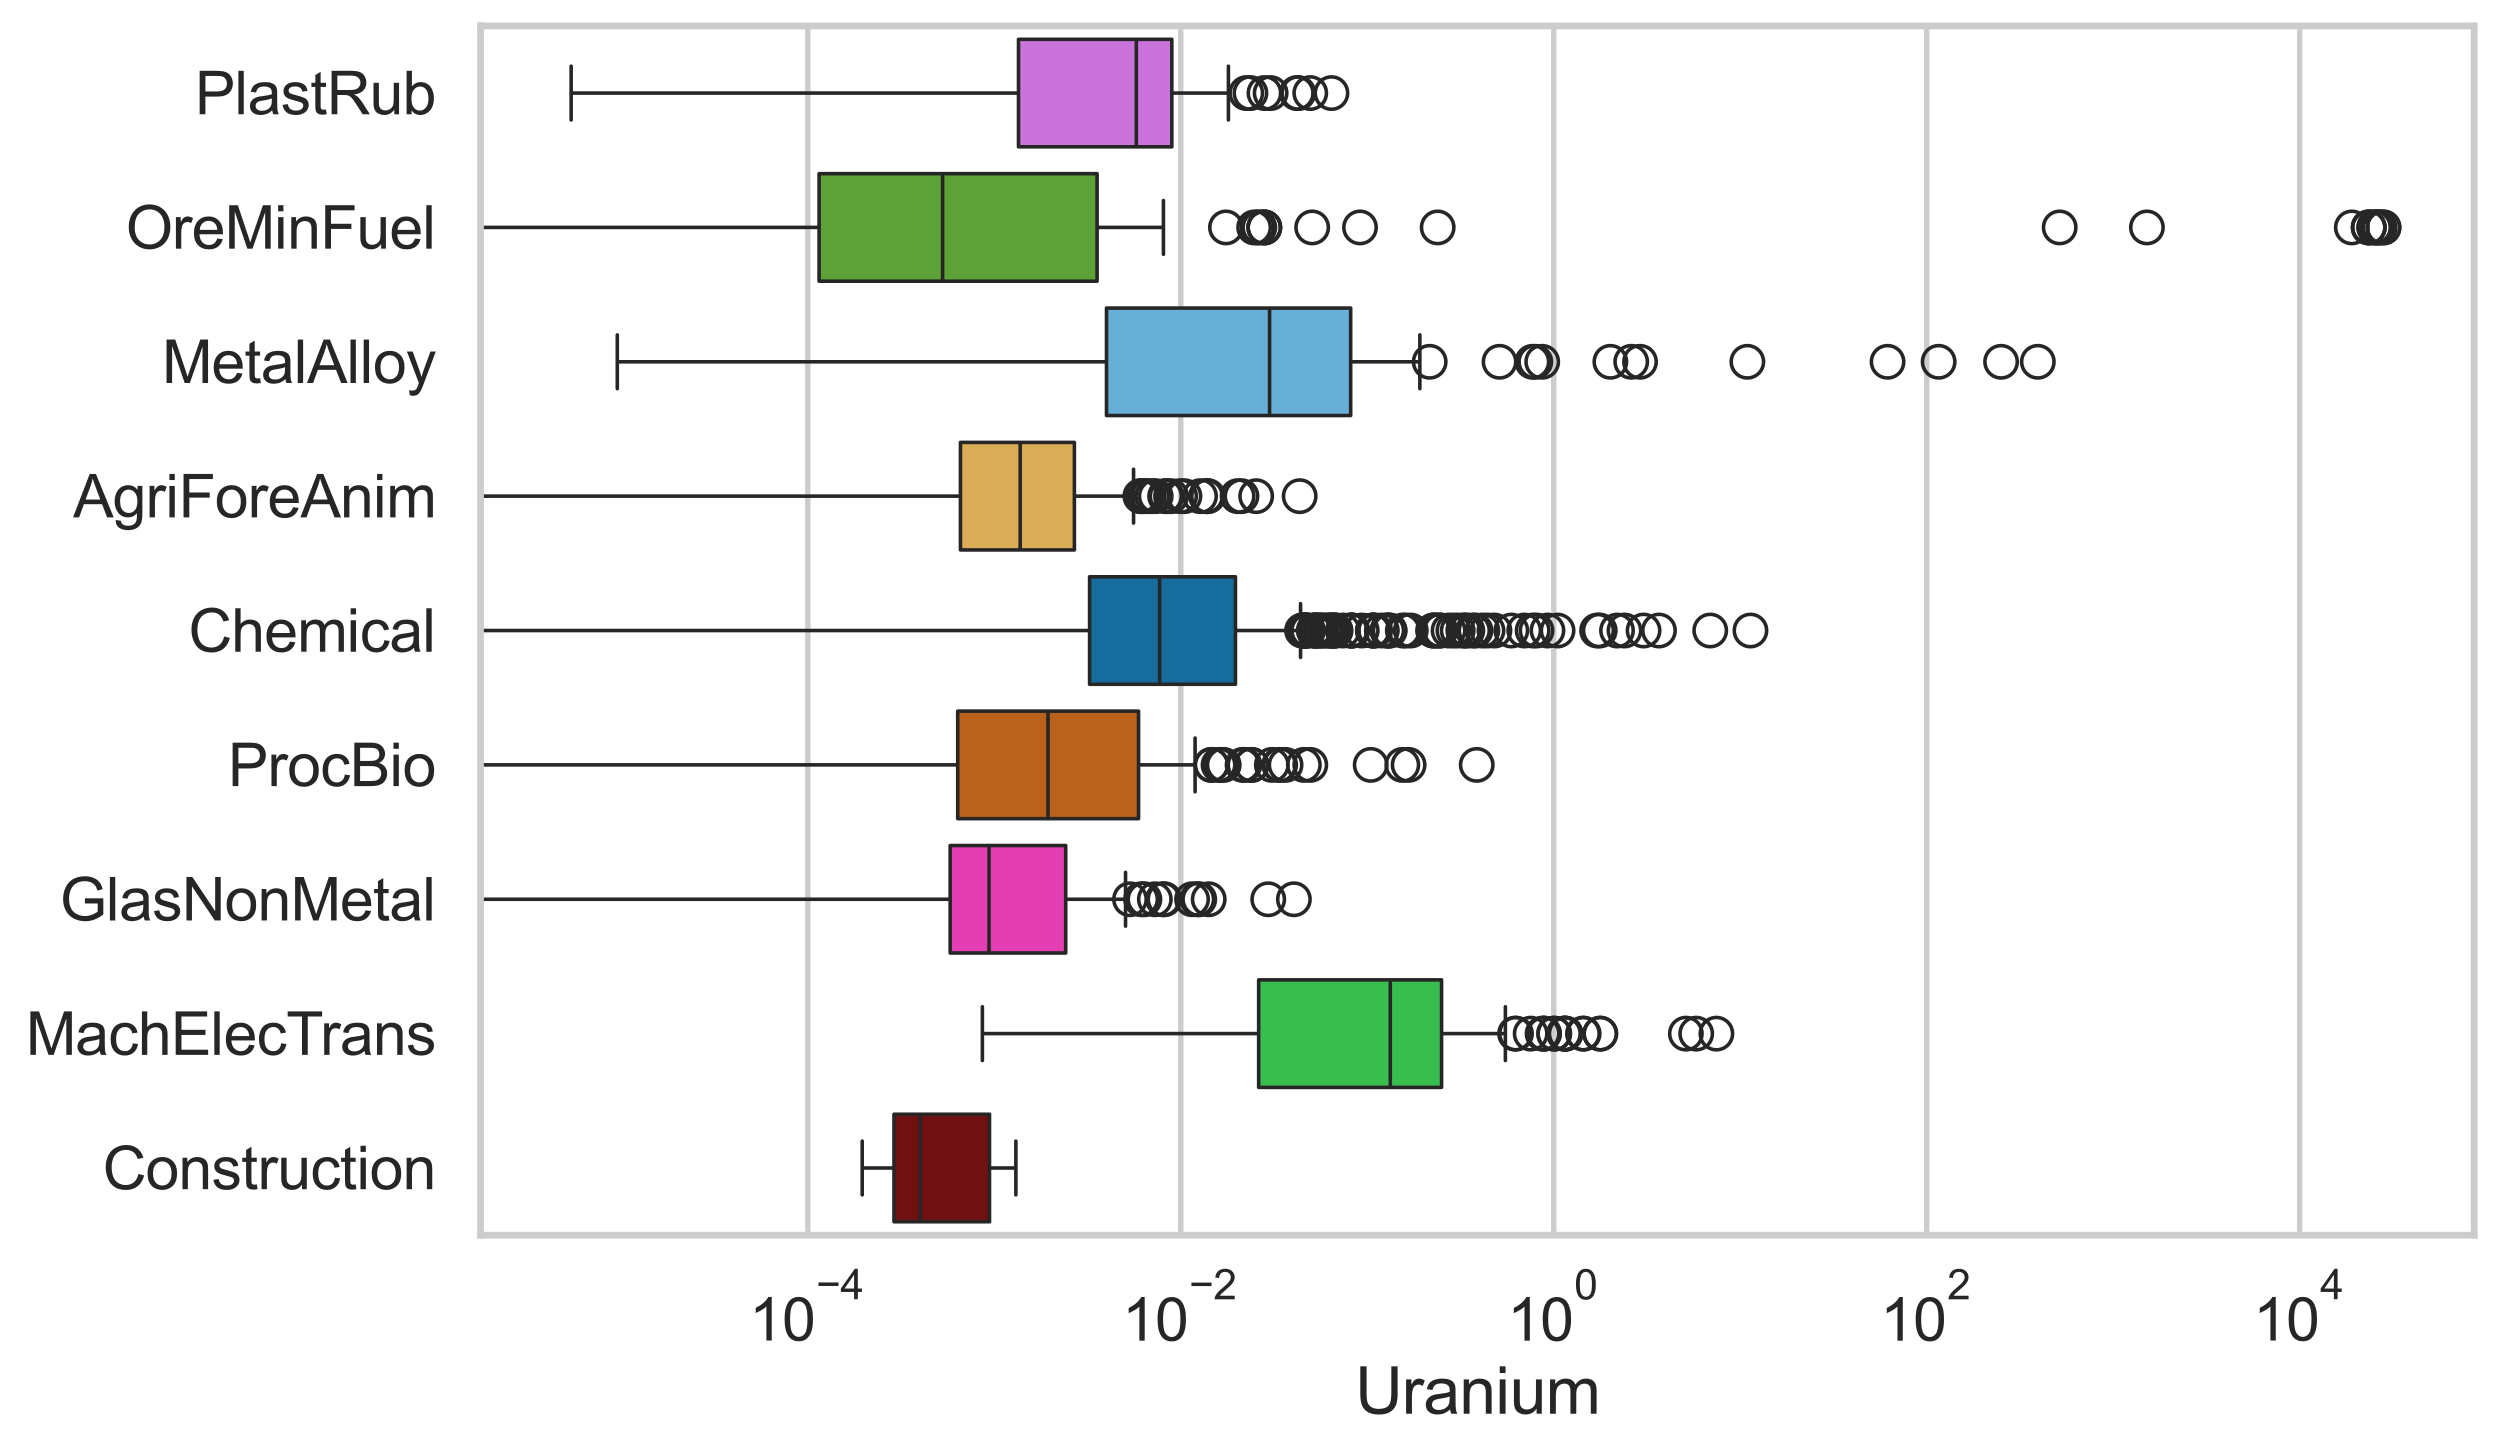 <?xml version="1.0" encoding="utf-8" standalone="no"?>
<!DOCTYPE svg PUBLIC "-//W3C//DTD SVG 1.1//EN"
  "http://www.w3.org/Graphics/SVG/1.1/DTD/svg11.dtd">
<svg xmlns:xlink="http://www.w3.org/1999/xlink" width="695.577pt" height="404.121pt" viewBox="0 0 695.577 404.121" xmlns="http://www.w3.org/2000/svg" version="1.1">
 <defs>
  <style type="text/css">*{stroke-linejoin: round; stroke-linecap: butt}</style>
 </defs>
 <g id="figure_1">
  <g id="patch_1">
   <path d="M 0 404.121 
L 695.577 404.121 
L 695.577 0 
L 0 0 
z
" style="fill: #ffffff"/>
  </g>
  <g id="axes_1">
   <g id="patch_2">
    <path d="M 133.697 343.665 
L 688.377 343.665 
L 688.377 7.2 
L 133.697 7.2 
z
" style="fill: #ffffff"/>
   </g>
   <g id="matplotlib.axis_1">
    <g id="xtick_1">
     <g id="line2d_1">
      <path d="M 224.758 343.665 
L 224.758 7.2 
" clip-path="url(#p547f5a67d3)" style="fill: none; stroke: #cccccc; stroke-width: 1.5; stroke-linecap: round"/>
     </g>
     <g id="text_1">
      <!-- $\mathdefault{10^{-4}}$ -->
      <g style="fill: #262626" transform="translate(208.423 373.015) scale(0.165 -0.165)">
       <defs>
        <path id="ArialMT-31" d="M 2384 0 
L 1822 0 
L 1822 3584 
Q 1619 3391 1289 3197 
Q 959 3003 697 2906 
L 697 3450 
Q 1169 3672 1522 3987 
Q 1875 4303 2022 4600 
L 2384 4600 
L 2384 0 
z
" transform="scale(0.016)"/>
        <path id="ArialMT-30" d="M 266 2259 
Q 266 3072 433 3567 
Q 600 4063 929 4331 
Q 1259 4600 1759 4600 
Q 2128 4600 2406 4451 
Q 2684 4303 2865 4023 
Q 3047 3744 3150 3342 
Q 3253 2941 3253 2259 
Q 3253 1453 3087 958 
Q 2922 463 2592 192 
Q 2263 -78 1759 -78 
Q 1097 -78 719 397 
Q 266 969 266 2259 
z
M 844 2259 
Q 844 1131 1108 757 
Q 1372 384 1759 384 
Q 2147 384 2411 759 
Q 2675 1134 2675 2259 
Q 2675 3391 2411 3762 
Q 2147 4134 1753 4134 
Q 1366 4134 1134 3806 
Q 844 3388 844 2259 
z
" transform="scale(0.016)"/>
        <path id="ArialMT-2212" d="M 3381 1997 
L 356 1997 
L 356 2522 
L 3381 2522 
L 3381 1997 
z
" transform="scale(0.016)"/>
        <path id="ArialMT-34" d="M 2069 0 
L 2069 1097 
L 81 1097 
L 81 1613 
L 2172 4581 
L 2631 4581 
L 2631 1613 
L 3250 1613 
L 3250 1097 
L 2631 1097 
L 2631 0 
L 2069 0 
z
M 2069 1613 
L 2069 3678 
L 634 1613 
L 2069 1613 
z
" transform="scale(0.016)"/>
       </defs>
       <use xlink:href="#ArialMT-31" transform="translate(0 0.202)"/>
       <use xlink:href="#ArialMT-30" transform="translate(55.615 0.202)"/>
       <use xlink:href="#ArialMT-2212" transform="translate(112.973 69.895) scale(0.7)"/>
       <use xlink:href="#ArialMT-34" transform="translate(153.852 69.895) scale(0.7)"/>
      </g>
     </g>
    </g>
    <g id="xtick_2">
     <g id="line2d_2">
      <path d="M 328.529 343.665 
L 328.529 7.2 
" clip-path="url(#p547f5a67d3)" style="fill: none; stroke: #cccccc; stroke-width: 1.5; stroke-linecap: round"/>
     </g>
     <g id="text_2">
      <!-- $\mathdefault{10^{-2}}$ -->
      <g style="fill: #262626" transform="translate(312.194 373.18) scale(0.165 -0.165)">
       <defs>
        <path id="ArialMT-32" d="M 3222 541 
L 3222 0 
L 194 0 
Q 188 203 259 391 
Q 375 700 629 1000 
Q 884 1300 1366 1694 
Q 2113 2306 2375 2664 
Q 2638 3022 2638 3341 
Q 2638 3675 2398 3904 
Q 2159 4134 1775 4134 
Q 1369 4134 1125 3890 
Q 881 3647 878 3216 
L 300 3275 
Q 359 3922 746 4261 
Q 1134 4600 1788 4600 
Q 2447 4600 2831 4234 
Q 3216 3869 3216 3328 
Q 3216 3053 3103 2787 
Q 2991 2522 2730 2228 
Q 2469 1934 1863 1422 
Q 1356 997 1212 845 
Q 1069 694 975 541 
L 3222 541 
z
" transform="scale(0.016)"/>
       </defs>
       <use xlink:href="#ArialMT-31" transform="translate(0 0.994)"/>
       <use xlink:href="#ArialMT-30" transform="translate(55.615 0.994)"/>
       <use xlink:href="#ArialMT-2212" transform="translate(112.973 70.688) scale(0.7)"/>
       <use xlink:href="#ArialMT-32" transform="translate(153.852 70.688) scale(0.7)"/>
      </g>
     </g>
    </g>
    <g id="xtick_3">
     <g id="line2d_3">
      <path d="M 432.301 343.665 
L 432.301 7.2 
" clip-path="url(#p547f5a67d3)" style="fill: none; stroke: #cccccc; stroke-width: 1.5; stroke-linecap: round"/>
     </g>
     <g id="text_3">
      <!-- $\mathdefault{10^{0}}$ -->
      <g style="fill: #262626" transform="translate(419.348 373.18) scale(0.165 -0.165)">
       <use xlink:href="#ArialMT-31" transform="translate(0 0.994)"/>
       <use xlink:href="#ArialMT-30" transform="translate(55.615 0.994)"/>
       <use xlink:href="#ArialMT-30" transform="translate(112.973 70.688) scale(0.7)"/>
      </g>
     </g>
    </g>
    <g id="xtick_4">
     <g id="line2d_4">
      <path d="M 536.072 343.665 
L 536.072 7.2 
" clip-path="url(#p547f5a67d3)" style="fill: none; stroke: #cccccc; stroke-width: 1.5; stroke-linecap: round"/>
     </g>
     <g id="text_4">
      <!-- $\mathdefault{10^{2}}$ -->
      <g style="fill: #262626" transform="translate(523.119 373.18) scale(0.165 -0.165)">
       <use xlink:href="#ArialMT-31" transform="translate(0 0.994)"/>
       <use xlink:href="#ArialMT-30" transform="translate(55.615 0.994)"/>
       <use xlink:href="#ArialMT-32" transform="translate(112.973 70.688) scale(0.7)"/>
      </g>
     </g>
    </g>
    <g id="xtick_5">
     <g id="line2d_5">
      <path d="M 639.843 343.665 
L 639.843 7.2 
" clip-path="url(#p547f5a67d3)" style="fill: none; stroke: #cccccc; stroke-width: 1.5; stroke-linecap: round"/>
     </g>
     <g id="text_5">
      <!-- $\mathdefault{10^{4}}$ -->
      <g style="fill: #262626" transform="translate(626.891 373.015) scale(0.165 -0.165)">
       <use xlink:href="#ArialMT-31" transform="translate(0 0.202)"/>
       <use xlink:href="#ArialMT-30" transform="translate(55.615 0.202)"/>
       <use xlink:href="#ArialMT-34" transform="translate(112.973 69.895) scale(0.7)"/>
      </g>
     </g>
    </g>
    <g id="text_6">
     <!-- Uranium -->
     <g style="fill: #262626" transform="translate(377.03 393.344) scale(0.18 -0.18)">
      <defs>
       <path id="ArialMT-55" d="M 3500 4581 
L 4106 4581 
L 4106 1934 
Q 4106 1244 3950 837 
Q 3794 431 3386 176 
Q 2978 -78 2316 -78 
Q 1672 -78 1262 144 
Q 853 366 678 786 
Q 503 1206 503 1934 
L 503 4581 
L 1109 4581 
L 1109 1938 
Q 1109 1341 1220 1058 
Q 1331 775 1601 622 
Q 1872 469 2263 469 
Q 2931 469 3215 772 
Q 3500 1075 3500 1938 
L 3500 4581 
z
" transform="scale(0.016)"/>
       <path id="ArialMT-72" d="M 416 0 
L 416 3319 
L 922 3319 
L 922 2816 
Q 1116 3169 1280 3281 
Q 1444 3394 1641 3394 
Q 1925 3394 2219 3213 
L 2025 2691 
Q 1819 2813 1613 2813 
Q 1428 2813 1281 2702 
Q 1134 2591 1072 2394 
Q 978 2094 978 1738 
L 978 0 
L 416 0 
z
" transform="scale(0.016)"/>
       <path id="ArialMT-61" d="M 2588 409 
Q 2275 144 1986 34 
Q 1697 -75 1366 -75 
Q 819 -75 525 192 
Q 231 459 231 875 
Q 231 1119 342 1320 
Q 453 1522 633 1644 
Q 813 1766 1038 1828 
Q 1203 1872 1538 1913 
Q 2219 1994 2541 2106 
Q 2544 2222 2544 2253 
Q 2544 2597 2384 2738 
Q 2169 2928 1744 2928 
Q 1347 2928 1158 2789 
Q 969 2650 878 2297 
L 328 2372 
Q 403 2725 575 2942 
Q 747 3159 1072 3276 
Q 1397 3394 1825 3394 
Q 2250 3394 2515 3294 
Q 2781 3194 2906 3042 
Q 3031 2891 3081 2659 
Q 3109 2516 3109 2141 
L 3109 1391 
Q 3109 606 3145 398 
Q 3181 191 3288 0 
L 2700 0 
Q 2613 175 2588 409 
z
M 2541 1666 
Q 2234 1541 1622 1453 
Q 1275 1403 1131 1340 
Q 988 1278 909 1158 
Q 831 1038 831 891 
Q 831 666 1001 516 
Q 1172 366 1500 366 
Q 1825 366 2078 508 
Q 2331 650 2450 897 
Q 2541 1088 2541 1459 
L 2541 1666 
z
" transform="scale(0.016)"/>
       <path id="ArialMT-6e" d="M 422 0 
L 422 3319 
L 928 3319 
L 928 2847 
Q 1294 3394 1984 3394 
Q 2284 3394 2536 3286 
Q 2788 3178 2913 3003 
Q 3038 2828 3088 2588 
Q 3119 2431 3119 2041 
L 3119 0 
L 2556 0 
L 2556 2019 
Q 2556 2363 2490 2533 
Q 2425 2703 2258 2804 
Q 2091 2906 1866 2906 
Q 1506 2906 1245 2678 
Q 984 2450 984 1813 
L 984 0 
L 422 0 
z
" transform="scale(0.016)"/>
       <path id="ArialMT-69" d="M 425 3934 
L 425 4581 
L 988 4581 
L 988 3934 
L 425 3934 
z
M 425 0 
L 425 3319 
L 988 3319 
L 988 0 
L 425 0 
z
" transform="scale(0.016)"/>
       <path id="ArialMT-75" d="M 2597 0 
L 2597 488 
Q 2209 -75 1544 -75 
Q 1250 -75 995 37 
Q 741 150 617 320 
Q 494 491 444 738 
Q 409 903 409 1263 
L 409 3319 
L 972 3319 
L 972 1478 
Q 972 1038 1006 884 
Q 1059 663 1231 536 
Q 1403 409 1656 409 
Q 1909 409 2131 539 
Q 2353 669 2445 892 
Q 2538 1116 2538 1541 
L 2538 3319 
L 3100 3319 
L 3100 0 
L 2597 0 
z
" transform="scale(0.016)"/>
       <path id="ArialMT-6d" d="M 422 0 
L 422 3319 
L 925 3319 
L 925 2853 
Q 1081 3097 1340 3245 
Q 1600 3394 1931 3394 
Q 2300 3394 2536 3241 
Q 2772 3088 2869 2813 
Q 3263 3394 3894 3394 
Q 4388 3394 4653 3120 
Q 4919 2847 4919 2278 
L 4919 0 
L 4359 0 
L 4359 2091 
Q 4359 2428 4304 2576 
Q 4250 2725 4106 2815 
Q 3963 2906 3769 2906 
Q 3419 2906 3187 2673 
Q 2956 2441 2956 1928 
L 2956 0 
L 2394 0 
L 2394 2156 
Q 2394 2531 2256 2718 
Q 2119 2906 1806 2906 
Q 1569 2906 1367 2781 
Q 1166 2656 1075 2415 
Q 984 2175 984 1722 
L 984 0 
L 422 0 
z
" transform="scale(0.016)"/>
      </defs>
      <use xlink:href="#ArialMT-55"/>
      <use xlink:href="#ArialMT-72" transform="translate(72.217 0)"/>
      <use xlink:href="#ArialMT-61" transform="translate(105.518 0)"/>
      <use xlink:href="#ArialMT-6e" transform="translate(161.133 0)"/>
      <use xlink:href="#ArialMT-69" transform="translate(216.748 0)"/>
      <use xlink:href="#ArialMT-75" transform="translate(238.965 0)"/>
      <use xlink:href="#ArialMT-6d" transform="translate(294.58 0)"/>
     </g>
    </g>
   </g>
   <g id="matplotlib.axis_2">
    <g id="ytick_1">
     <g id="text_7">
      <!-- PlastRub -->
      <g style="fill: #262626" transform="translate(54.248 31.798) scale(0.165 -0.165)">
       <defs>
        <path id="ArialMT-50" d="M 494 0 
L 494 4581 
L 2222 4581 
Q 2678 4581 2919 4538 
Q 3256 4481 3484 4323 
Q 3713 4166 3852 3881 
Q 3991 3597 3991 3256 
Q 3991 2672 3619 2267 
Q 3247 1863 2275 1863 
L 1100 1863 
L 1100 0 
L 494 0 
z
M 1100 2403 
L 2284 2403 
Q 2872 2403 3119 2622 
Q 3366 2841 3366 3238 
Q 3366 3525 3220 3729 
Q 3075 3934 2838 4000 
Q 2684 4041 2272 4041 
L 1100 4041 
L 1100 2403 
z
" transform="scale(0.016)"/>
        <path id="ArialMT-6c" d="M 409 0 
L 409 4581 
L 972 4581 
L 972 0 
L 409 0 
z
" transform="scale(0.016)"/>
        <path id="ArialMT-73" d="M 197 991 
L 753 1078 
Q 800 744 1014 566 
Q 1228 388 1613 388 
Q 2000 388 2187 545 
Q 2375 703 2375 916 
Q 2375 1106 2209 1216 
Q 2094 1291 1634 1406 
Q 1016 1563 777 1677 
Q 538 1791 414 1992 
Q 291 2194 291 2438 
Q 291 2659 392 2848 
Q 494 3038 669 3163 
Q 800 3259 1026 3326 
Q 1253 3394 1513 3394 
Q 1903 3394 2198 3281 
Q 2494 3169 2634 2976 
Q 2775 2784 2828 2463 
L 2278 2388 
Q 2241 2644 2061 2787 
Q 1881 2931 1553 2931 
Q 1166 2931 1000 2803 
Q 834 2675 834 2503 
Q 834 2394 903 2306 
Q 972 2216 1119 2156 
Q 1203 2125 1616 2013 
Q 2213 1853 2448 1751 
Q 2684 1650 2818 1456 
Q 2953 1263 2953 975 
Q 2953 694 2789 445 
Q 2625 197 2315 61 
Q 2006 -75 1616 -75 
Q 969 -75 630 194 
Q 291 463 197 991 
z
" transform="scale(0.016)"/>
        <path id="ArialMT-74" d="M 1650 503 
L 1731 6 
Q 1494 -44 1306 -44 
Q 1000 -44 831 53 
Q 663 150 594 308 
Q 525 466 525 972 
L 525 2881 
L 113 2881 
L 113 3319 
L 525 3319 
L 525 4141 
L 1084 4478 
L 1084 3319 
L 1650 3319 
L 1650 2881 
L 1084 2881 
L 1084 941 
Q 1084 700 1114 631 
Q 1144 563 1211 522 
Q 1278 481 1403 481 
Q 1497 481 1650 503 
z
" transform="scale(0.016)"/>
        <path id="ArialMT-52" d="M 503 0 
L 503 4581 
L 2534 4581 
Q 3147 4581 3465 4457 
Q 3784 4334 3975 4021 
Q 4166 3709 4166 3331 
Q 4166 2844 3850 2509 
Q 3534 2175 2875 2084 
Q 3116 1969 3241 1856 
Q 3506 1613 3744 1247 
L 4541 0 
L 3778 0 
L 3172 953 
Q 2906 1366 2734 1584 
Q 2563 1803 2427 1890 
Q 2291 1978 2150 2013 
Q 2047 2034 1813 2034 
L 1109 2034 
L 1109 0 
L 503 0 
z
M 1109 2559 
L 2413 2559 
Q 2828 2559 3062 2645 
Q 3297 2731 3419 2920 
Q 3541 3109 3541 3331 
Q 3541 3656 3305 3865 
Q 3069 4075 2559 4075 
L 1109 4075 
L 1109 2559 
z
" transform="scale(0.016)"/>
        <path id="ArialMT-62" d="M 941 0 
L 419 0 
L 419 4581 
L 981 4581 
L 981 2947 
Q 1338 3394 1891 3394 
Q 2197 3394 2470 3270 
Q 2744 3147 2920 2923 
Q 3097 2700 3197 2384 
Q 3297 2069 3297 1709 
Q 3297 856 2875 390 
Q 2453 -75 1863 -75 
Q 1275 -75 941 416 
L 941 0 
z
M 934 1684 
Q 934 1088 1097 822 
Q 1363 388 1816 388 
Q 2184 388 2453 708 
Q 2722 1028 2722 1663 
Q 2722 2313 2464 2622 
Q 2206 2931 1841 2931 
Q 1472 2931 1203 2611 
Q 934 2291 934 1684 
z
" transform="scale(0.016)"/>
       </defs>
       <use xlink:href="#ArialMT-50"/>
       <use xlink:href="#ArialMT-6c" transform="translate(66.699 0)"/>
       <use xlink:href="#ArialMT-61" transform="translate(88.916 0)"/>
       <use xlink:href="#ArialMT-73" transform="translate(144.531 0)"/>
       <use xlink:href="#ArialMT-74" transform="translate(194.531 0)"/>
       <use xlink:href="#ArialMT-52" transform="translate(222.314 0)"/>
       <use xlink:href="#ArialMT-75" transform="translate(294.531 0)"/>
       <use xlink:href="#ArialMT-62" transform="translate(350.146 0)"/>
      </g>
     </g>
    </g>
    <g id="ytick_2">
     <g id="text_8">
      <!-- OreMinFuel -->
      <g style="fill: #262626" transform="translate(35.013 69.183) scale(0.165 -0.165)">
       <defs>
        <path id="ArialMT-4f" d="M 309 2231 
Q 309 3372 921 4017 
Q 1534 4663 2503 4663 
Q 3138 4663 3647 4359 
Q 4156 4056 4423 3514 
Q 4691 2972 4691 2284 
Q 4691 1588 4409 1038 
Q 4128 488 3612 205 
Q 3097 -78 2500 -78 
Q 1853 -78 1343 234 
Q 834 547 571 1087 
Q 309 1628 309 2231 
z
M 934 2222 
Q 934 1394 1379 917 
Q 1825 441 2497 441 
Q 3181 441 3623 922 
Q 4066 1403 4066 2288 
Q 4066 2847 3877 3264 
Q 3688 3681 3323 3911 
Q 2959 4141 2506 4141 
Q 1863 4141 1398 3698 
Q 934 3256 934 2222 
z
" transform="scale(0.016)"/>
        <path id="ArialMT-65" d="M 2694 1069 
L 3275 997 
Q 3138 488 2766 206 
Q 2394 -75 1816 -75 
Q 1088 -75 661 373 
Q 234 822 234 1631 
Q 234 2469 665 2931 
Q 1097 3394 1784 3394 
Q 2450 3394 2872 2941 
Q 3294 2488 3294 1666 
Q 3294 1616 3291 1516 
L 816 1516 
Q 847 969 1125 678 
Q 1403 388 1819 388 
Q 2128 388 2347 550 
Q 2566 713 2694 1069 
z
M 847 1978 
L 2700 1978 
Q 2663 2397 2488 2606 
Q 2219 2931 1791 2931 
Q 1403 2931 1139 2672 
Q 875 2413 847 1978 
z
" transform="scale(0.016)"/>
        <path id="ArialMT-4d" d="M 475 0 
L 475 4581 
L 1388 4581 
L 2472 1338 
Q 2622 884 2691 659 
Q 2769 909 2934 1394 
L 4031 4581 
L 4847 4581 
L 4847 0 
L 4263 0 
L 4263 3834 
L 2931 0 
L 2384 0 
L 1059 3900 
L 1059 0 
L 475 0 
z
" transform="scale(0.016)"/>
        <path id="ArialMT-46" d="M 525 0 
L 525 4581 
L 3616 4581 
L 3616 4041 
L 1131 4041 
L 1131 2622 
L 3281 2622 
L 3281 2081 
L 1131 2081 
L 1131 0 
L 525 0 
z
" transform="scale(0.016)"/>
       </defs>
       <use xlink:href="#ArialMT-4f"/>
       <use xlink:href="#ArialMT-72" transform="translate(77.783 0)"/>
       <use xlink:href="#ArialMT-65" transform="translate(111.084 0)"/>
       <use xlink:href="#ArialMT-4d" transform="translate(166.699 0)"/>
       <use xlink:href="#ArialMT-69" transform="translate(250 0)"/>
       <use xlink:href="#ArialMT-6e" transform="translate(272.217 0)"/>
       <use xlink:href="#ArialMT-46" transform="translate(327.832 0)"/>
       <use xlink:href="#ArialMT-75" transform="translate(388.916 0)"/>
       <use xlink:href="#ArialMT-65" transform="translate(444.531 0)"/>
       <use xlink:href="#ArialMT-6c" transform="translate(500.146 0)"/>
      </g>
     </g>
    </g>
    <g id="ytick_3">
     <g id="text_9">
      <!-- MetalAlloy -->
      <g style="fill: #262626" transform="translate(45.088 106.568) scale(0.165 -0.165)">
       <defs>
        <path id="ArialMT-41" d="M -9 0 
L 1750 4581 
L 2403 4581 
L 4278 0 
L 3588 0 
L 3053 1388 
L 1138 1388 
L 634 0 
L -9 0 
z
M 1313 1881 
L 2866 1881 
L 2388 3150 
Q 2169 3728 2063 4100 
Q 1975 3659 1816 3225 
L 1313 1881 
z
" transform="scale(0.016)"/>
        <path id="ArialMT-6f" d="M 213 1659 
Q 213 2581 725 3025 
Q 1153 3394 1769 3394 
Q 2453 3394 2887 2945 
Q 3322 2497 3322 1706 
Q 3322 1066 3130 698 
Q 2938 331 2570 128 
Q 2203 -75 1769 -75 
Q 1072 -75 642 372 
Q 213 819 213 1659 
z
M 791 1659 
Q 791 1022 1069 705 
Q 1347 388 1769 388 
Q 2188 388 2466 706 
Q 2744 1025 2744 1678 
Q 2744 2294 2464 2611 
Q 2184 2928 1769 2928 
Q 1347 2928 1069 2612 
Q 791 2297 791 1659 
z
" transform="scale(0.016)"/>
        <path id="ArialMT-79" d="M 397 -1278 
L 334 -750 
Q 519 -800 656 -800 
Q 844 -800 956 -737 
Q 1069 -675 1141 -563 
Q 1194 -478 1313 -144 
Q 1328 -97 1363 -6 
L 103 3319 
L 709 3319 
L 1400 1397 
Q 1534 1031 1641 628 
Q 1738 1016 1872 1384 
L 2581 3319 
L 3144 3319 
L 1881 -56 
Q 1678 -603 1566 -809 
Q 1416 -1088 1222 -1217 
Q 1028 -1347 759 -1347 
Q 597 -1347 397 -1278 
z
" transform="scale(0.016)"/>
       </defs>
       <use xlink:href="#ArialMT-4d"/>
       <use xlink:href="#ArialMT-65" transform="translate(83.301 0)"/>
       <use xlink:href="#ArialMT-74" transform="translate(138.916 0)"/>
       <use xlink:href="#ArialMT-61" transform="translate(166.699 0)"/>
       <use xlink:href="#ArialMT-6c" transform="translate(222.314 0)"/>
       <use xlink:href="#ArialMT-41" transform="translate(244.531 0)"/>
       <use xlink:href="#ArialMT-6c" transform="translate(311.23 0)"/>
       <use xlink:href="#ArialMT-6c" transform="translate(333.447 0)"/>
       <use xlink:href="#ArialMT-6f" transform="translate(355.664 0)"/>
       <use xlink:href="#ArialMT-79" transform="translate(411.279 0)"/>
      </g>
     </g>
    </g>
    <g id="ytick_4">
     <g id="text_10">
      <!-- AgriForeAnim -->
      <g style="fill: #262626" transform="translate(20.341 143.953) scale(0.165 -0.165)">
       <defs>
        <path id="ArialMT-67" d="M 319 -275 
L 866 -356 
Q 900 -609 1056 -725 
Q 1266 -881 1628 -881 
Q 2019 -881 2231 -725 
Q 2444 -569 2519 -288 
Q 2563 -116 2559 434 
Q 2191 0 1641 0 
Q 956 0 581 494 
Q 206 988 206 1678 
Q 206 2153 378 2554 
Q 550 2956 876 3175 
Q 1203 3394 1644 3394 
Q 2231 3394 2613 2919 
L 2613 3319 
L 3131 3319 
L 3131 450 
Q 3131 -325 2973 -648 
Q 2816 -972 2473 -1159 
Q 2131 -1347 1631 -1347 
Q 1038 -1347 672 -1080 
Q 306 -813 319 -275 
z
M 784 1719 
Q 784 1066 1043 766 
Q 1303 466 1694 466 
Q 2081 466 2343 764 
Q 2606 1063 2606 1700 
Q 2606 2309 2336 2618 
Q 2066 2928 1684 2928 
Q 1309 2928 1046 2623 
Q 784 2319 784 1719 
z
" transform="scale(0.016)"/>
       </defs>
       <use xlink:href="#ArialMT-41"/>
       <use xlink:href="#ArialMT-67" transform="translate(66.699 0)"/>
       <use xlink:href="#ArialMT-72" transform="translate(122.314 0)"/>
       <use xlink:href="#ArialMT-69" transform="translate(155.615 0)"/>
       <use xlink:href="#ArialMT-46" transform="translate(177.832 0)"/>
       <use xlink:href="#ArialMT-6f" transform="translate(238.916 0)"/>
       <use xlink:href="#ArialMT-72" transform="translate(294.531 0)"/>
       <use xlink:href="#ArialMT-65" transform="translate(327.832 0)"/>
       <use xlink:href="#ArialMT-41" transform="translate(383.447 0)"/>
       <use xlink:href="#ArialMT-6e" transform="translate(450.146 0)"/>
       <use xlink:href="#ArialMT-69" transform="translate(505.762 0)"/>
       <use xlink:href="#ArialMT-6d" transform="translate(527.979 0)"/>
      </g>
     </g>
    </g>
    <g id="ytick_5">
     <g id="text_11">
      <!-- Chemical -->
      <g style="fill: #262626" transform="translate(52.428 181.337) scale(0.165 -0.165)">
       <defs>
        <path id="ArialMT-43" d="M 3763 1606 
L 4369 1453 
Q 4178 706 3683 314 
Q 3188 -78 2472 -78 
Q 1731 -78 1267 223 
Q 803 525 561 1097 
Q 319 1669 319 2325 
Q 319 3041 592 3573 
Q 866 4106 1370 4382 
Q 1875 4659 2481 4659 
Q 3169 4659 3637 4309 
Q 4106 3959 4291 3325 
L 3694 3184 
Q 3534 3684 3231 3912 
Q 2928 4141 2469 4141 
Q 1941 4141 1586 3887 
Q 1231 3634 1087 3207 
Q 944 2781 944 2328 
Q 944 1744 1114 1308 
Q 1284 872 1643 656 
Q 2003 441 2422 441 
Q 2931 441 3284 734 
Q 3638 1028 3763 1606 
z
" transform="scale(0.016)"/>
        <path id="ArialMT-68" d="M 422 0 
L 422 4581 
L 984 4581 
L 984 2938 
Q 1378 3394 1978 3394 
Q 2347 3394 2619 3248 
Q 2891 3103 3008 2847 
Q 3125 2591 3125 2103 
L 3125 0 
L 2563 0 
L 2563 2103 
Q 2563 2525 2380 2717 
Q 2197 2909 1863 2909 
Q 1613 2909 1392 2779 
Q 1172 2650 1078 2428 
Q 984 2206 984 1816 
L 984 0 
L 422 0 
z
" transform="scale(0.016)"/>
        <path id="ArialMT-63" d="M 2588 1216 
L 3141 1144 
Q 3050 572 2676 248 
Q 2303 -75 1759 -75 
Q 1078 -75 664 370 
Q 250 816 250 1647 
Q 250 2184 428 2587 
Q 606 2991 970 3192 
Q 1334 3394 1763 3394 
Q 2303 3394 2647 3120 
Q 2991 2847 3088 2344 
L 2541 2259 
Q 2463 2594 2264 2762 
Q 2066 2931 1784 2931 
Q 1359 2931 1093 2626 
Q 828 2322 828 1663 
Q 828 994 1084 691 
Q 1341 388 1753 388 
Q 2084 388 2306 591 
Q 2528 794 2588 1216 
z
" transform="scale(0.016)"/>
       </defs>
       <use xlink:href="#ArialMT-43"/>
       <use xlink:href="#ArialMT-68" transform="translate(72.217 0)"/>
       <use xlink:href="#ArialMT-65" transform="translate(127.832 0)"/>
       <use xlink:href="#ArialMT-6d" transform="translate(183.447 0)"/>
       <use xlink:href="#ArialMT-69" transform="translate(266.748 0)"/>
       <use xlink:href="#ArialMT-63" transform="translate(288.965 0)"/>
       <use xlink:href="#ArialMT-61" transform="translate(338.965 0)"/>
       <use xlink:href="#ArialMT-6c" transform="translate(394.58 0)"/>
      </g>
     </g>
    </g>
    <g id="ytick_6">
     <g id="text_12">
      <!-- ProcBio -->
      <g style="fill: #262626" transform="translate(63.424 218.722) scale(0.165 -0.165)">
       <defs>
        <path id="ArialMT-42" d="M 469 0 
L 469 4581 
L 2188 4581 
Q 2713 4581 3030 4442 
Q 3347 4303 3526 4014 
Q 3706 3725 3706 3409 
Q 3706 3116 3547 2856 
Q 3388 2597 3066 2438 
Q 3481 2316 3704 2022 
Q 3928 1728 3928 1328 
Q 3928 1006 3792 729 
Q 3656 453 3456 303 
Q 3256 153 2954 76 
Q 2653 0 2216 0 
L 469 0 
z
M 1075 2656 
L 2066 2656 
Q 2469 2656 2644 2709 
Q 2875 2778 2992 2937 
Q 3109 3097 3109 3338 
Q 3109 3566 3000 3739 
Q 2891 3913 2687 3977 
Q 2484 4041 1991 4041 
L 1075 4041 
L 1075 2656 
z
M 1075 541 
L 2216 541 
Q 2509 541 2628 563 
Q 2838 600 2978 687 
Q 3119 775 3209 942 
Q 3300 1109 3300 1328 
Q 3300 1584 3169 1773 
Q 3038 1963 2805 2039 
Q 2572 2116 2134 2116 
L 1075 2116 
L 1075 541 
z
" transform="scale(0.016)"/>
       </defs>
       <use xlink:href="#ArialMT-50"/>
       <use xlink:href="#ArialMT-72" transform="translate(66.699 0)"/>
       <use xlink:href="#ArialMT-6f" transform="translate(100 0)"/>
       <use xlink:href="#ArialMT-63" transform="translate(155.615 0)"/>
       <use xlink:href="#ArialMT-42" transform="translate(205.615 0)"/>
       <use xlink:href="#ArialMT-69" transform="translate(272.314 0)"/>
       <use xlink:href="#ArialMT-6f" transform="translate(294.531 0)"/>
      </g>
     </g>
    </g>
    <g id="ytick_7">
     <g id="text_13">
      <!-- GlasNonMetal -->
      <g style="fill: #262626" transform="translate(16.659 256.107) scale(0.165 -0.165)">
       <defs>
        <path id="ArialMT-47" d="M 2638 1797 
L 2638 2334 
L 4578 2338 
L 4578 638 
Q 4131 281 3656 101 
Q 3181 -78 2681 -78 
Q 2006 -78 1454 211 
Q 903 500 622 1047 
Q 341 1594 341 2269 
Q 341 2938 620 3517 
Q 900 4097 1425 4378 
Q 1950 4659 2634 4659 
Q 3131 4659 3532 4498 
Q 3934 4338 4162 4050 
Q 4391 3763 4509 3300 
L 3963 3150 
Q 3859 3500 3706 3700 
Q 3553 3900 3268 4020 
Q 2984 4141 2638 4141 
Q 2222 4141 1919 4014 
Q 1616 3888 1430 3681 
Q 1244 3475 1141 3228 
Q 966 2803 966 2306 
Q 966 1694 1177 1281 
Q 1388 869 1791 669 
Q 2194 469 2647 469 
Q 3041 469 3416 620 
Q 3791 772 3984 944 
L 3984 1797 
L 2638 1797 
z
" transform="scale(0.016)"/>
        <path id="ArialMT-4e" d="M 488 0 
L 488 4581 
L 1109 4581 
L 3516 984 
L 3516 4581 
L 4097 4581 
L 4097 0 
L 3475 0 
L 1069 3600 
L 1069 0 
L 488 0 
z
" transform="scale(0.016)"/>
       </defs>
       <use xlink:href="#ArialMT-47"/>
       <use xlink:href="#ArialMT-6c" transform="translate(77.783 0)"/>
       <use xlink:href="#ArialMT-61" transform="translate(100 0)"/>
       <use xlink:href="#ArialMT-73" transform="translate(155.615 0)"/>
       <use xlink:href="#ArialMT-4e" transform="translate(205.615 0)"/>
       <use xlink:href="#ArialMT-6f" transform="translate(277.832 0)"/>
       <use xlink:href="#ArialMT-6e" transform="translate(333.447 0)"/>
       <use xlink:href="#ArialMT-4d" transform="translate(389.062 0)"/>
       <use xlink:href="#ArialMT-65" transform="translate(472.363 0)"/>
       <use xlink:href="#ArialMT-74" transform="translate(527.979 0)"/>
       <use xlink:href="#ArialMT-61" transform="translate(555.762 0)"/>
       <use xlink:href="#ArialMT-6c" transform="translate(611.377 0)"/>
      </g>
     </g>
    </g>
    <g id="ytick_8">
     <g id="text_14">
      <!-- MachElecTrans -->
      <g style="fill: #262626" transform="translate(7.2 293.492) scale(0.165 -0.165)">
       <defs>
        <path id="ArialMT-45" d="M 506 0 
L 506 4581 
L 3819 4581 
L 3819 4041 
L 1113 4041 
L 1113 2638 
L 3647 2638 
L 3647 2100 
L 1113 2100 
L 1113 541 
L 3925 541 
L 3925 0 
L 506 0 
z
" transform="scale(0.016)"/>
        <path id="ArialMT-54" d="M 1659 0 
L 1659 4041 
L 150 4041 
L 150 4581 
L 3781 4581 
L 3781 4041 
L 2266 4041 
L 2266 0 
L 1659 0 
z
" transform="scale(0.016)"/>
       </defs>
       <use xlink:href="#ArialMT-4d"/>
       <use xlink:href="#ArialMT-61" transform="translate(83.301 0)"/>
       <use xlink:href="#ArialMT-63" transform="translate(138.916 0)"/>
       <use xlink:href="#ArialMT-68" transform="translate(188.916 0)"/>
       <use xlink:href="#ArialMT-45" transform="translate(244.531 0)"/>
       <use xlink:href="#ArialMT-6c" transform="translate(311.23 0)"/>
       <use xlink:href="#ArialMT-65" transform="translate(333.447 0)"/>
       <use xlink:href="#ArialMT-63" transform="translate(389.062 0)"/>
       <use xlink:href="#ArialMT-54" transform="translate(439.062 0)"/>
       <use xlink:href="#ArialMT-72" transform="translate(496.396 0)"/>
       <use xlink:href="#ArialMT-61" transform="translate(529.697 0)"/>
       <use xlink:href="#ArialMT-6e" transform="translate(585.312 0)"/>
       <use xlink:href="#ArialMT-73" transform="translate(640.928 0)"/>
      </g>
     </g>
    </g>
    <g id="ytick_9">
     <g id="text_15">
      <!-- Construction -->
      <g style="fill: #262626" transform="translate(28.575 330.877) scale(0.165 -0.165)">
       <use xlink:href="#ArialMT-43"/>
       <use xlink:href="#ArialMT-6f" transform="translate(72.217 0)"/>
       <use xlink:href="#ArialMT-6e" transform="translate(127.832 0)"/>
       <use xlink:href="#ArialMT-73" transform="translate(183.447 0)"/>
       <use xlink:href="#ArialMT-74" transform="translate(233.447 0)"/>
       <use xlink:href="#ArialMT-72" transform="translate(261.23 0)"/>
       <use xlink:href="#ArialMT-75" transform="translate(294.531 0)"/>
       <use xlink:href="#ArialMT-63" transform="translate(350.146 0)"/>
       <use xlink:href="#ArialMT-74" transform="translate(400.146 0)"/>
       <use xlink:href="#ArialMT-69" transform="translate(427.93 0)"/>
       <use xlink:href="#ArialMT-6f" transform="translate(450.146 0)"/>
       <use xlink:href="#ArialMT-6e" transform="translate(505.762 0)"/>
      </g>
     </g>
    </g>
   </g>
   <g id="patch_3">
    <path d="M 283.378 10.938 
L 283.378 40.846 
L 326.037 40.846 
L 326.037 10.938 
L 283.378 10.938 
z
" clip-path="url(#p547f5a67d3)" style="fill: #ca74db; stroke: #262626; stroke-linejoin: miter"/>
   </g>
   <g id="line2d_6">
    <path d="M 283.378 25.892 
L 158.91 25.892 
" clip-path="url(#p547f5a67d3)" style="fill: none; stroke: #262626"/>
   </g>
   <g id="line2d_7">
    <path d="M 326.037 25.892 
L 341.781 25.892 
" clip-path="url(#p547f5a67d3)" style="fill: none; stroke: #262626"/>
   </g>
   <g id="line2d_8">
    <path d="M 158.91 18.415 
L 158.91 33.369 
" clip-path="url(#p547f5a67d3)" style="fill: none; stroke: #262626; stroke-linecap: round"/>
   </g>
   <g id="line2d_9">
    <path d="M 341.781 18.415 
L 341.781 33.369 
" clip-path="url(#p547f5a67d3)" style="fill: none; stroke: #262626; stroke-linecap: round"/>
   </g>
   <g id="line2d_10">
    <defs>
     <path id="m2995fa0f38" d="M 0 4.5 
C 1.193 4.5 2.338 4.026 3.182 3.182 
C 4.026 2.338 4.5 1.193 4.5 0 
C 4.5 -1.193 4.026 -2.338 3.182 -3.182 
C 2.338 -4.026 1.193 -4.5 0 -4.5 
C -1.193 -4.5 -2.338 -4.026 -3.182 -3.182 
C -4.026 -2.338 -4.5 -1.193 -4.5 0 
C -4.5 1.193 -4.026 2.338 -3.182 3.182 
C -2.338 4.026 -1.193 4.5 0 4.5 
z
" style="stroke: #262626"/>
    </defs>
    <g clip-path="url(#p547f5a67d3)">
     <use xlink:href="#m2995fa0f38" x="353.522" y="25.892" style="fill-opacity: 0; stroke: #262626"/>
     <use xlink:href="#m2995fa0f38" x="361.239" y="25.892" style="fill-opacity: 0; stroke: #262626"/>
     <use xlink:href="#m2995fa0f38" x="346.761" y="25.892" style="fill-opacity: 0; stroke: #262626"/>
     <use xlink:href="#m2995fa0f38" x="370.453" y="25.892" style="fill-opacity: 0; stroke: #262626"/>
     <use xlink:href="#m2995fa0f38" x="364.558" y="25.892" style="fill-opacity: 0; stroke: #262626"/>
     <use xlink:href="#m2995fa0f38" x="351.816" y="25.892" style="fill-opacity: 0; stroke: #262626"/>
     <use xlink:href="#m2995fa0f38" x="347.911" y="25.892" style="fill-opacity: 0; stroke: #262626"/>
     <use xlink:href="#m2995fa0f38" x="360.799" y="25.892" style="fill-opacity: 0; stroke: #262626"/>
    </g>
   </g>
   <g id="patch_4">
    <path d="M 227.895 48.323 
L 227.895 78.231 
L 305.242 78.231 
L 305.242 48.323 
L 227.895 48.323 
z
" clip-path="url(#p547f5a67d3)" style="fill: #5ca236; stroke: #262626; stroke-linejoin: miter"/>
   </g>
   <g id="line2d_11">
    <path d="M 227.895 63.277 
L -1 63.277 
" clip-path="url(#p547f5a67d3)" style="fill: none; stroke: #262626"/>
   </g>
   <g id="line2d_12">
    <path d="M 305.242 63.277 
L 323.704 63.277 
" clip-path="url(#p547f5a67d3)" style="fill: none; stroke: #262626"/>
   </g>
   <g id="line2d_13">
    <path clip-path="url(#p547f5a67d3)" style="fill: none; stroke: #262626; stroke-linecap: round"/>
   </g>
   <g id="line2d_14">
    <path d="M 323.704 55.8 
L 323.704 70.754 
" clip-path="url(#p547f5a67d3)" style="fill: none; stroke: #262626; stroke-linecap: round"/>
   </g>
   <g id="line2d_15">
    <g clip-path="url(#p547f5a67d3)">
     <use xlink:href="#m2995fa0f38" x="661.886" y="63.277" style="fill-opacity: 0; stroke: #262626"/>
     <use xlink:href="#m2995fa0f38" x="659.056" y="63.277" style="fill-opacity: 0; stroke: #262626"/>
     <use xlink:href="#m2995fa0f38" x="663.164" y="63.277" style="fill-opacity: 0; stroke: #262626"/>
     <use xlink:href="#m2995fa0f38" x="365.086" y="63.277" style="fill-opacity: 0; stroke: #262626"/>
     <use xlink:href="#m2995fa0f38" x="659.041" y="63.277" style="fill-opacity: 0; stroke: #262626"/>
     <use xlink:href="#m2995fa0f38" x="348.942" y="63.277" style="fill-opacity: 0; stroke: #262626"/>
     <use xlink:href="#m2995fa0f38" x="350.39" y="63.277" style="fill-opacity: 0; stroke: #262626"/>
     <use xlink:href="#m2995fa0f38" x="351.767" y="63.277" style="fill-opacity: 0; stroke: #262626"/>
     <use xlink:href="#m2995fa0f38" x="661.285" y="63.277" style="fill-opacity: 0; stroke: #262626"/>
     <use xlink:href="#m2995fa0f38" x="659.08" y="63.277" style="fill-opacity: 0; stroke: #262626"/>
     <use xlink:href="#m2995fa0f38" x="662.072" y="63.277" style="fill-opacity: 0; stroke: #262626"/>
     <use xlink:href="#m2995fa0f38" x="349.885" y="63.277" style="fill-opacity: 0; stroke: #262626"/>
     <use xlink:href="#m2995fa0f38" x="661.327" y="63.277" style="fill-opacity: 0; stroke: #262626"/>
     <use xlink:href="#m2995fa0f38" x="573.068" y="63.277" style="fill-opacity: 0; stroke: #262626"/>
     <use xlink:href="#m2995fa0f38" x="597.341" y="63.277" style="fill-opacity: 0; stroke: #262626"/>
     <use xlink:href="#m2995fa0f38" x="378.398" y="63.277" style="fill-opacity: 0; stroke: #262626"/>
     <use xlink:href="#m2995fa0f38" x="351.767" y="63.277" style="fill-opacity: 0; stroke: #262626"/>
     <use xlink:href="#m2995fa0f38" x="351.767" y="63.277" style="fill-opacity: 0; stroke: #262626"/>
     <use xlink:href="#m2995fa0f38" x="654.347" y="63.277" style="fill-opacity: 0; stroke: #262626"/>
     <use xlink:href="#m2995fa0f38" x="400.006" y="63.277" style="fill-opacity: 0; stroke: #262626"/>
     <use xlink:href="#m2995fa0f38" x="660.573" y="63.277" style="fill-opacity: 0; stroke: #262626"/>
     <use xlink:href="#m2995fa0f38" x="660.625" y="63.277" style="fill-opacity: 0; stroke: #262626"/>
     <use xlink:href="#m2995fa0f38" x="663.164" y="63.277" style="fill-opacity: 0; stroke: #262626"/>
     <use xlink:href="#m2995fa0f38" x="341.102" y="63.277" style="fill-opacity: 0; stroke: #262626"/>
    </g>
   </g>
   <g id="patch_5">
    <path d="M 307.862 85.708 
L 307.862 115.616 
L 375.801 115.616 
L 375.801 85.708 
L 307.862 85.708 
z
" clip-path="url(#p547f5a67d3)" style="fill: #68afd7; stroke: #262626; stroke-linejoin: miter"/>
   </g>
   <g id="line2d_16">
    <path d="M 307.862 100.662 
L 171.75 100.662 
" clip-path="url(#p547f5a67d3)" style="fill: none; stroke: #262626"/>
   </g>
   <g id="line2d_17">
    <path d="M 375.801 100.662 
L 395.046 100.662 
" clip-path="url(#p547f5a67d3)" style="fill: none; stroke: #262626"/>
   </g>
   <g id="line2d_18">
    <path d="M 171.75 93.185 
L 171.75 108.139 
" clip-path="url(#p547f5a67d3)" style="fill: none; stroke: #262626; stroke-linecap: round"/>
   </g>
   <g id="line2d_19">
    <path d="M 395.046 93.185 
L 395.046 108.139 
" clip-path="url(#p547f5a67d3)" style="fill: none; stroke: #262626; stroke-linecap: round"/>
   </g>
   <g id="line2d_20">
    <g clip-path="url(#p547f5a67d3)">
     <use xlink:href="#m2995fa0f38" x="539.392" y="100.662" style="fill-opacity: 0; stroke: #262626"/>
     <use xlink:href="#m2995fa0f38" x="525.182" y="100.662" style="fill-opacity: 0; stroke: #262626"/>
     <use xlink:href="#m2995fa0f38" x="426.367" y="100.662" style="fill-opacity: 0; stroke: #262626"/>
     <use xlink:href="#m2995fa0f38" x="427.168" y="100.662" style="fill-opacity: 0; stroke: #262626"/>
     <use xlink:href="#m2995fa0f38" x="448.056" y="100.662" style="fill-opacity: 0; stroke: #262626"/>
     <use xlink:href="#m2995fa0f38" x="417.217" y="100.662" style="fill-opacity: 0; stroke: #262626"/>
     <use xlink:href="#m2995fa0f38" x="556.769" y="100.662" style="fill-opacity: 0; stroke: #262626"/>
     <use xlink:href="#m2995fa0f38" x="397.783" y="100.662" style="fill-opacity: 0; stroke: #262626"/>
     <use xlink:href="#m2995fa0f38" x="453.857" y="100.662" style="fill-opacity: 0; stroke: #262626"/>
     <use xlink:href="#m2995fa0f38" x="429.089" y="100.662" style="fill-opacity: 0; stroke: #262626"/>
     <use xlink:href="#m2995fa0f38" x="486.174" y="100.662" style="fill-opacity: 0; stroke: #262626"/>
     <use xlink:href="#m2995fa0f38" x="566.986" y="100.662" style="fill-opacity: 0; stroke: #262626"/>
     <use xlink:href="#m2995fa0f38" x="456.308" y="100.662" style="fill-opacity: 0; stroke: #262626"/>
    </g>
   </g>
   <g id="patch_6">
    <path d="M 267.226 123.093 
L 267.226 153.001 
L 298.927 153.001 
L 298.927 123.093 
L 267.226 123.093 
z
" clip-path="url(#p547f5a67d3)" style="fill: #daac58; stroke: #262626; stroke-linejoin: miter"/>
   </g>
   <g id="line2d_21">
    <path d="M 267.226 138.047 
L -1 138.047 
" clip-path="url(#p547f5a67d3)" style="fill: none; stroke: #262626"/>
   </g>
   <g id="line2d_22">
    <path d="M 298.927 138.047 
L 315.391 138.047 
" clip-path="url(#p547f5a67d3)" style="fill: none; stroke: #262626"/>
   </g>
   <g id="line2d_23">
    <path clip-path="url(#p547f5a67d3)" style="fill: none; stroke: #262626; stroke-linecap: round"/>
   </g>
   <g id="line2d_24">
    <path d="M 315.391 130.57 
L 315.391 145.524 
" clip-path="url(#p547f5a67d3)" style="fill: none; stroke: #262626; stroke-linecap: round"/>
   </g>
   <g id="line2d_25">
    <g clip-path="url(#p547f5a67d3)">
     <use xlink:href="#m2995fa0f38" x="333.891" y="138.047" style="fill-opacity: 0; stroke: #262626"/>
     <use xlink:href="#m2995fa0f38" x="349.506" y="138.047" style="fill-opacity: 0; stroke: #262626"/>
     <use xlink:href="#m2995fa0f38" x="319.465" y="138.047" style="fill-opacity: 0; stroke: #262626"/>
     <use xlink:href="#m2995fa0f38" x="328.35" y="138.047" style="fill-opacity: 0; stroke: #262626"/>
     <use xlink:href="#m2995fa0f38" x="335.74" y="138.047" style="fill-opacity: 0; stroke: #262626"/>
     <use xlink:href="#m2995fa0f38" x="335.562" y="138.047" style="fill-opacity: 0; stroke: #262626"/>
     <use xlink:href="#m2995fa0f38" x="361.614" y="138.047" style="fill-opacity: 0; stroke: #262626"/>
     <use xlink:href="#m2995fa0f38" x="317.983" y="138.047" style="fill-opacity: 0; stroke: #262626"/>
     <use xlink:href="#m2995fa0f38" x="318.755" y="138.047" style="fill-opacity: 0; stroke: #262626"/>
     <use xlink:href="#m2995fa0f38" x="344.339" y="138.047" style="fill-opacity: 0; stroke: #262626"/>
     <use xlink:href="#m2995fa0f38" x="317.619" y="138.047" style="fill-opacity: 0; stroke: #262626"/>
     <use xlink:href="#m2995fa0f38" x="324.176" y="138.047" style="fill-opacity: 0; stroke: #262626"/>
     <use xlink:href="#m2995fa0f38" x="336.094" y="138.047" style="fill-opacity: 0; stroke: #262626"/>
     <use xlink:href="#m2995fa0f38" x="324.568" y="138.047" style="fill-opacity: 0; stroke: #262626"/>
     <use xlink:href="#m2995fa0f38" x="320.587" y="138.047" style="fill-opacity: 0; stroke: #262626"/>
     <use xlink:href="#m2995fa0f38" x="345.408" y="138.047" style="fill-opacity: 0; stroke: #262626"/>
     <use xlink:href="#m2995fa0f38" x="329.546" y="138.047" style="fill-opacity: 0; stroke: #262626"/>
     <use xlink:href="#m2995fa0f38" x="321.543" y="138.047" style="fill-opacity: 0; stroke: #262626"/>
     <use xlink:href="#m2995fa0f38" x="317.281" y="138.047" style="fill-opacity: 0; stroke: #262626"/>
     <use xlink:href="#m2995fa0f38" x="325.826" y="138.047" style="fill-opacity: 0; stroke: #262626"/>
    </g>
   </g>
   <g id="patch_7">
    <path d="M 303.156 160.478 
L 303.156 190.386 
L 343.742 190.386 
L 343.742 160.478 
L 303.156 160.478 
z
" clip-path="url(#p547f5a67d3)" style="fill: #166c9c; stroke: #262626; stroke-linejoin: miter"/>
   </g>
   <g id="line2d_26">
    <path d="M 303.156 175.432 
L -1 175.432 
" clip-path="url(#p547f5a67d3)" style="fill: none; stroke: #262626"/>
   </g>
   <g id="line2d_27">
    <path d="M 343.742 175.432 
L 361.851 175.432 
" clip-path="url(#p547f5a67d3)" style="fill: none; stroke: #262626"/>
   </g>
   <g id="line2d_28">
    <path clip-path="url(#p547f5a67d3)" style="fill: none; stroke: #262626; stroke-linecap: round"/>
   </g>
   <g id="line2d_29">
    <path d="M 361.851 167.955 
L 361.851 182.909 
" clip-path="url(#p547f5a67d3)" style="fill: none; stroke: #262626; stroke-linecap: round"/>
   </g>
   <g id="line2d_30">
    <g clip-path="url(#p547f5a67d3)">
     <use xlink:href="#m2995fa0f38" x="365.925" y="175.432" style="fill-opacity: 0; stroke: #262626"/>
     <use xlink:href="#m2995fa0f38" x="366.096" y="175.432" style="fill-opacity: 0; stroke: #262626"/>
     <use xlink:href="#m2995fa0f38" x="427.512" y="175.432" style="fill-opacity: 0; stroke: #262626"/>
     <use xlink:href="#m2995fa0f38" x="430.549" y="175.432" style="fill-opacity: 0; stroke: #262626"/>
     <use xlink:href="#m2995fa0f38" x="398.734" y="175.432" style="fill-opacity: 0; stroke: #262626"/>
     <use xlink:href="#m2995fa0f38" x="371.378" y="175.432" style="fill-opacity: 0; stroke: #262626"/>
     <use xlink:href="#m2995fa0f38" x="449.906" y="175.432" style="fill-opacity: 0; stroke: #262626"/>
     <use xlink:href="#m2995fa0f38" x="384.469" y="175.432" style="fill-opacity: 0; stroke: #262626"/>
     <use xlink:href="#m2995fa0f38" x="404.379" y="175.432" style="fill-opacity: 0; stroke: #262626"/>
     <use xlink:href="#m2995fa0f38" x="391.096" y="175.432" style="fill-opacity: 0; stroke: #262626"/>
     <use xlink:href="#m2995fa0f38" x="382.047" y="175.432" style="fill-opacity: 0; stroke: #262626"/>
     <use xlink:href="#m2995fa0f38" x="362.673" y="175.432" style="fill-opacity: 0; stroke: #262626"/>
     <use xlink:href="#m2995fa0f38" x="369.942" y="175.432" style="fill-opacity: 0; stroke: #262626"/>
     <use xlink:href="#m2995fa0f38" x="362.712" y="175.432" style="fill-opacity: 0; stroke: #262626"/>
     <use xlink:href="#m2995fa0f38" x="415.801" y="175.432" style="fill-opacity: 0; stroke: #262626"/>
     <use xlink:href="#m2995fa0f38" x="362.745" y="175.432" style="fill-opacity: 0; stroke: #262626"/>
     <use xlink:href="#m2995fa0f38" x="365.523" y="175.432" style="fill-opacity: 0; stroke: #262626"/>
     <use xlink:href="#m2995fa0f38" x="400.025" y="175.432" style="fill-opacity: 0; stroke: #262626"/>
     <use xlink:href="#m2995fa0f38" x="362.613" y="175.432" style="fill-opacity: 0; stroke: #262626"/>
     <use xlink:href="#m2995fa0f38" x="375.764" y="175.432" style="fill-opacity: 0; stroke: #262626"/>
     <use xlink:href="#m2995fa0f38" x="409.842" y="175.432" style="fill-opacity: 0; stroke: #262626"/>
     <use xlink:href="#m2995fa0f38" x="363.477" y="175.432" style="fill-opacity: 0; stroke: #262626"/>
     <use xlink:href="#m2995fa0f38" x="487.03" y="175.432" style="fill-opacity: 0; stroke: #262626"/>
     <use xlink:href="#m2995fa0f38" x="378.87" y="175.432" style="fill-opacity: 0; stroke: #262626"/>
     <use xlink:href="#m2995fa0f38" x="365.895" y="175.432" style="fill-opacity: 0; stroke: #262626"/>
     <use xlink:href="#m2995fa0f38" x="363.497" y="175.432" style="fill-opacity: 0; stroke: #262626"/>
     <use xlink:href="#m2995fa0f38" x="370.83" y="175.432" style="fill-opacity: 0; stroke: #262626"/>
     <use xlink:href="#m2995fa0f38" x="420.498" y="175.432" style="fill-opacity: 0; stroke: #262626"/>
     <use xlink:href="#m2995fa0f38" x="398.906" y="175.432" style="fill-opacity: 0; stroke: #262626"/>
     <use xlink:href="#m2995fa0f38" x="407.141" y="175.432" style="fill-opacity: 0; stroke: #262626"/>
     <use xlink:href="#m2995fa0f38" x="381.969" y="175.432" style="fill-opacity: 0; stroke: #262626"/>
     <use xlink:href="#m2995fa0f38" x="382.595" y="175.432" style="fill-opacity: 0; stroke: #262626"/>
     <use xlink:href="#m2995fa0f38" x="370.548" y="175.432" style="fill-opacity: 0; stroke: #262626"/>
     <use xlink:href="#m2995fa0f38" x="400.78" y="175.432" style="fill-opacity: 0; stroke: #262626"/>
     <use xlink:href="#m2995fa0f38" x="392.513" y="175.432" style="fill-opacity: 0; stroke: #262626"/>
     <use xlink:href="#m2995fa0f38" x="373.63" y="175.432" style="fill-opacity: 0; stroke: #262626"/>
     <use xlink:href="#m2995fa0f38" x="457.291" y="175.432" style="fill-opacity: 0; stroke: #262626"/>
     <use xlink:href="#m2995fa0f38" x="381.992" y="175.432" style="fill-opacity: 0; stroke: #262626"/>
     <use xlink:href="#m2995fa0f38" x="367.129" y="175.432" style="fill-opacity: 0; stroke: #262626"/>
     <use xlink:href="#m2995fa0f38" x="375.909" y="175.432" style="fill-opacity: 0; stroke: #262626"/>
     <use xlink:href="#m2995fa0f38" x="412.443" y="175.432" style="fill-opacity: 0; stroke: #262626"/>
     <use xlink:href="#m2995fa0f38" x="376.261" y="175.432" style="fill-opacity: 0; stroke: #262626"/>
     <use xlink:href="#m2995fa0f38" x="444.371" y="175.432" style="fill-opacity: 0; stroke: #262626"/>
     <use xlink:href="#m2995fa0f38" x="390.305" y="175.432" style="fill-opacity: 0; stroke: #262626"/>
     <use xlink:href="#m2995fa0f38" x="386.029" y="175.432" style="fill-opacity: 0; stroke: #262626"/>
     <use xlink:href="#m2995fa0f38" x="367.63" y="175.432" style="fill-opacity: 0; stroke: #262626"/>
     <use xlink:href="#m2995fa0f38" x="376.137" y="175.432" style="fill-opacity: 0; stroke: #262626"/>
     <use xlink:href="#m2995fa0f38" x="461.578" y="175.432" style="fill-opacity: 0; stroke: #262626"/>
     <use xlink:href="#m2995fa0f38" x="366.16" y="175.432" style="fill-opacity: 0; stroke: #262626"/>
     <use xlink:href="#m2995fa0f38" x="362.271" y="175.432" style="fill-opacity: 0; stroke: #262626"/>
     <use xlink:href="#m2995fa0f38" x="475.843" y="175.432" style="fill-opacity: 0; stroke: #262626"/>
     <use xlink:href="#m2995fa0f38" x="368.611" y="175.432" style="fill-opacity: 0; stroke: #262626"/>
     <use xlink:href="#m2995fa0f38" x="371.603" y="175.432" style="fill-opacity: 0; stroke: #262626"/>
     <use xlink:href="#m2995fa0f38" x="386.662" y="175.432" style="fill-opacity: 0; stroke: #262626"/>
     <use xlink:href="#m2995fa0f38" x="408.259" y="175.432" style="fill-opacity: 0; stroke: #262626"/>
     <use xlink:href="#m2995fa0f38" x="424.098" y="175.432" style="fill-opacity: 0; stroke: #262626"/>
     <use xlink:href="#m2995fa0f38" x="371.45" y="175.432" style="fill-opacity: 0; stroke: #262626"/>
     <use xlink:href="#m2995fa0f38" x="363.261" y="175.432" style="fill-opacity: 0; stroke: #262626"/>
     <use xlink:href="#m2995fa0f38" x="369.373" y="175.432" style="fill-opacity: 0; stroke: #262626"/>
     <use xlink:href="#m2995fa0f38" x="386.547" y="175.432" style="fill-opacity: 0; stroke: #262626"/>
     <use xlink:href="#m2995fa0f38" x="413.87" y="175.432" style="fill-opacity: 0; stroke: #262626"/>
     <use xlink:href="#m2995fa0f38" x="407.537" y="175.432" style="fill-opacity: 0; stroke: #262626"/>
     <use xlink:href="#m2995fa0f38" x="405.57" y="175.432" style="fill-opacity: 0; stroke: #262626"/>
     <use xlink:href="#m2995fa0f38" x="451.986" y="175.432" style="fill-opacity: 0; stroke: #262626"/>
     <use xlink:href="#m2995fa0f38" x="399.043" y="175.432" style="fill-opacity: 0; stroke: #262626"/>
     <use xlink:href="#m2995fa0f38" x="363.432" y="175.432" style="fill-opacity: 0; stroke: #262626"/>
     <use xlink:href="#m2995fa0f38" x="403.038" y="175.432" style="fill-opacity: 0; stroke: #262626"/>
     <use xlink:href="#m2995fa0f38" x="363.957" y="175.432" style="fill-opacity: 0; stroke: #262626"/>
     <use xlink:href="#m2995fa0f38" x="445.092" y="175.432" style="fill-opacity: 0; stroke: #262626"/>
     <use xlink:href="#m2995fa0f38" x="370.395" y="175.432" style="fill-opacity: 0; stroke: #262626"/>
     <use xlink:href="#m2995fa0f38" x="426.433" y="175.432" style="fill-opacity: 0; stroke: #262626"/>
     <use xlink:href="#m2995fa0f38" x="410.528" y="175.432" style="fill-opacity: 0; stroke: #262626"/>
     <use xlink:href="#m2995fa0f38" x="433.355" y="175.432" style="fill-opacity: 0; stroke: #262626"/>
     <use xlink:href="#m2995fa0f38" x="367.625" y="175.432" style="fill-opacity: 0; stroke: #262626"/>
     <use xlink:href="#m2995fa0f38" x="386.029" y="175.432" style="fill-opacity: 0; stroke: #262626"/>
     <use xlink:href="#m2995fa0f38" x="400.681" y="175.432" style="fill-opacity: 0; stroke: #262626"/>
    </g>
   </g>
   <g id="patch_8">
    <path d="M 266.465 197.863 
L 266.465 227.771 
L 316.78 227.771 
L 316.78 197.863 
L 266.465 197.863 
z
" clip-path="url(#p547f5a67d3)" style="fill: #ba611b; stroke: #262626; stroke-linejoin: miter"/>
   </g>
   <g id="line2d_31">
    <path d="M 266.465 212.817 
L -1 212.817 
" clip-path="url(#p547f5a67d3)" style="fill: none; stroke: #262626"/>
   </g>
   <g id="line2d_32">
    <path d="M 316.78 212.817 
L 332.509 212.817 
" clip-path="url(#p547f5a67d3)" style="fill: none; stroke: #262626"/>
   </g>
   <g id="line2d_33">
    <path clip-path="url(#p547f5a67d3)" style="fill: none; stroke: #262626; stroke-linecap: round"/>
   </g>
   <g id="line2d_34">
    <path d="M 332.509 205.34 
L 332.509 220.294 
" clip-path="url(#p547f5a67d3)" style="fill: none; stroke: #262626; stroke-linecap: round"/>
   </g>
   <g id="line2d_35">
    <g clip-path="url(#p547f5a67d3)">
     <use xlink:href="#m2995fa0f38" x="364.563" y="212.817" style="fill-opacity: 0; stroke: #262626"/>
     <use xlink:href="#m2995fa0f38" x="340.475" y="212.817" style="fill-opacity: 0; stroke: #262626"/>
     <use xlink:href="#m2995fa0f38" x="381.373" y="212.817" style="fill-opacity: 0; stroke: #262626"/>
     <use xlink:href="#m2995fa0f38" x="355.909" y="212.817" style="fill-opacity: 0; stroke: #262626"/>
     <use xlink:href="#m2995fa0f38" x="339.045" y="212.817" style="fill-opacity: 0; stroke: #262626"/>
     <use xlink:href="#m2995fa0f38" x="339.71" y="212.817" style="fill-opacity: 0; stroke: #262626"/>
     <use xlink:href="#m2995fa0f38" x="353.865" y="212.817" style="fill-opacity: 0; stroke: #262626"/>
     <use xlink:href="#m2995fa0f38" x="348.217" y="212.817" style="fill-opacity: 0; stroke: #262626"/>
     <use xlink:href="#m2995fa0f38" x="357.679" y="212.817" style="fill-opacity: 0; stroke: #262626"/>
     <use xlink:href="#m2995fa0f38" x="337.047" y="212.817" style="fill-opacity: 0; stroke: #262626"/>
     <use xlink:href="#m2995fa0f38" x="337.089" y="212.817" style="fill-opacity: 0; stroke: #262626"/>
     <use xlink:href="#m2995fa0f38" x="391.92" y="212.817" style="fill-opacity: 0; stroke: #262626"/>
     <use xlink:href="#m2995fa0f38" x="356.181" y="212.817" style="fill-opacity: 0; stroke: #262626"/>
     <use xlink:href="#m2995fa0f38" x="348.24" y="212.817" style="fill-opacity: 0; stroke: #262626"/>
     <use xlink:href="#m2995fa0f38" x="345.727" y="212.817" style="fill-opacity: 0; stroke: #262626"/>
     <use xlink:href="#m2995fa0f38" x="346.25" y="212.817" style="fill-opacity: 0; stroke: #262626"/>
     <use xlink:href="#m2995fa0f38" x="410.872" y="212.817" style="fill-opacity: 0; stroke: #262626"/>
     <use xlink:href="#m2995fa0f38" x="362.776" y="212.817" style="fill-opacity: 0; stroke: #262626"/>
     <use xlink:href="#m2995fa0f38" x="390.169" y="212.817" style="fill-opacity: 0; stroke: #262626"/>
    </g>
   </g>
   <g id="patch_9">
    <path d="M 264.363 235.248 
L 264.363 265.156 
L 296.515 265.156 
L 296.515 235.248 
L 264.363 235.248 
z
" clip-path="url(#p547f5a67d3)" style="fill: #e33eb2; stroke: #262626; stroke-linejoin: miter"/>
   </g>
   <g id="line2d_36">
    <path d="M 264.363 250.202 
L -1 250.202 
" clip-path="url(#p547f5a67d3)" style="fill: none; stroke: #262626"/>
   </g>
   <g id="line2d_37">
    <path d="M 296.515 250.202 
L 313.161 250.202 
" clip-path="url(#p547f5a67d3)" style="fill: none; stroke: #262626"/>
   </g>
   <g id="line2d_38">
    <path clip-path="url(#p547f5a67d3)" style="fill: none; stroke: #262626; stroke-linecap: round"/>
   </g>
   <g id="line2d_39">
    <path d="M 313.161 242.725 
L 313.161 257.679 
" clip-path="url(#p547f5a67d3)" style="fill: none; stroke: #262626; stroke-linecap: round"/>
   </g>
   <g id="line2d_40">
    <g clip-path="url(#p547f5a67d3)">
     <use xlink:href="#m2995fa0f38" x="331.674" y="250.202" style="fill-opacity: 0; stroke: #262626"/>
     <use xlink:href="#m2995fa0f38" x="317.504" y="250.202" style="fill-opacity: 0; stroke: #262626"/>
     <use xlink:href="#m2995fa0f38" x="352.865" y="250.202" style="fill-opacity: 0; stroke: #262626"/>
     <use xlink:href="#m2995fa0f38" x="333.67" y="250.202" style="fill-opacity: 0; stroke: #262626"/>
     <use xlink:href="#m2995fa0f38" x="323.57" y="250.202" style="fill-opacity: 0; stroke: #262626"/>
     <use xlink:href="#m2995fa0f38" x="336.299" y="250.202" style="fill-opacity: 0; stroke: #262626"/>
     <use xlink:href="#m2995fa0f38" x="360.002" y="250.202" style="fill-opacity: 0; stroke: #262626"/>
     <use xlink:href="#m2995fa0f38" x="323.977" y="250.202" style="fill-opacity: 0; stroke: #262626"/>
     <use xlink:href="#m2995fa0f38" x="321.314" y="250.202" style="fill-opacity: 0; stroke: #262626"/>
     <use xlink:href="#m2995fa0f38" x="318.407" y="250.202" style="fill-opacity: 0; stroke: #262626"/>
     <use xlink:href="#m2995fa0f38" x="333.134" y="250.202" style="fill-opacity: 0; stroke: #262626"/>
     <use xlink:href="#m2995fa0f38" x="314.402" y="250.202" style="fill-opacity: 0; stroke: #262626"/>
    </g>
   </g>
   <g id="patch_10">
    <path d="M 350.199 272.633 
L 350.199 302.541 
L 401.089 302.541 
L 401.089 272.633 
L 350.199 272.633 
z
" clip-path="url(#p547f5a67d3)" style="fill: #38be4e; stroke: #262626; stroke-linejoin: miter"/>
   </g>
   <g id="line2d_41">
    <path d="M 350.199 287.587 
L 273.33 287.587 
" clip-path="url(#p547f5a67d3)" style="fill: none; stroke: #262626"/>
   </g>
   <g id="line2d_42">
    <path d="M 401.089 287.587 
L 418.842 287.587 
" clip-path="url(#p547f5a67d3)" style="fill: none; stroke: #262626"/>
   </g>
   <g id="line2d_43">
    <path d="M 273.33 280.11 
L 273.33 295.064 
" clip-path="url(#p547f5a67d3)" style="fill: none; stroke: #262626; stroke-linecap: round"/>
   </g>
   <g id="line2d_44">
    <path d="M 418.842 280.11 
L 418.842 295.064 
" clip-path="url(#p547f5a67d3)" style="fill: none; stroke: #262626; stroke-linecap: round"/>
   </g>
   <g id="line2d_45">
    <g clip-path="url(#p547f5a67d3)">
     <use xlink:href="#m2995fa0f38" x="421.796" y="287.587" style="fill-opacity: 0; stroke: #262626"/>
     <use xlink:href="#m2995fa0f38" x="425.88" y="287.587" style="fill-opacity: 0; stroke: #262626"/>
     <use xlink:href="#m2995fa0f38" x="421.539" y="287.587" style="fill-opacity: 0; stroke: #262626"/>
     <use xlink:href="#m2995fa0f38" x="477.554" y="287.587" style="fill-opacity: 0; stroke: #262626"/>
     <use xlink:href="#m2995fa0f38" x="435.604" y="287.587" style="fill-opacity: 0; stroke: #262626"/>
     <use xlink:href="#m2995fa0f38" x="469.055" y="287.587" style="fill-opacity: 0; stroke: #262626"/>
     <use xlink:href="#m2995fa0f38" x="429.569" y="287.587" style="fill-opacity: 0; stroke: #262626"/>
     <use xlink:href="#m2995fa0f38" x="435.451" y="287.587" style="fill-opacity: 0; stroke: #262626"/>
     <use xlink:href="#m2995fa0f38" x="429.197" y="287.587" style="fill-opacity: 0; stroke: #262626"/>
     <use xlink:href="#m2995fa0f38" x="429.606" y="287.587" style="fill-opacity: 0; stroke: #262626"/>
     <use xlink:href="#m2995fa0f38" x="471.937" y="287.587" style="fill-opacity: 0; stroke: #262626"/>
     <use xlink:href="#m2995fa0f38" x="432.454" y="287.587" style="fill-opacity: 0; stroke: #262626"/>
     <use xlink:href="#m2995fa0f38" x="432.388" y="287.587" style="fill-opacity: 0; stroke: #262626"/>
     <use xlink:href="#m2995fa0f38" x="445.273" y="287.587" style="fill-opacity: 0; stroke: #262626"/>
     <use xlink:href="#m2995fa0f38" x="440.623" y="287.587" style="fill-opacity: 0; stroke: #262626"/>
     <use xlink:href="#m2995fa0f38" x="435.141" y="287.587" style="fill-opacity: 0; stroke: #262626"/>
     <use xlink:href="#m2995fa0f38" x="440.431" y="287.587" style="fill-opacity: 0; stroke: #262626"/>
     <use xlink:href="#m2995fa0f38" x="445.207" y="287.587" style="fill-opacity: 0; stroke: #262626"/>
     <use xlink:href="#m2995fa0f38" x="435.451" y="287.587" style="fill-opacity: 0; stroke: #262626"/>
    </g>
   </g>
   <g id="patch_11">
    <path d="M 248.736 310.018 
L 248.736 339.926 
L 275.308 339.926 
L 275.308 310.018 
L 248.736 310.018 
z
" clip-path="url(#p547f5a67d3)" style="fill: #701010; stroke: #262626; stroke-linejoin: miter"/>
   </g>
   <g id="line2d_46">
    <path d="M 248.736 324.972 
L 239.892 324.972 
" clip-path="url(#p547f5a67d3)" style="fill: none; stroke: #262626"/>
   </g>
   <g id="line2d_47">
    <path d="M 275.308 324.972 
L 282.646 324.972 
" clip-path="url(#p547f5a67d3)" style="fill: none; stroke: #262626"/>
   </g>
   <g id="line2d_48">
    <path d="M 239.892 317.495 
L 239.892 332.449 
" clip-path="url(#p547f5a67d3)" style="fill: none; stroke: #262626; stroke-linecap: round"/>
   </g>
   <g id="line2d_49">
    <path d="M 282.646 317.495 
L 282.646 332.449 
" clip-path="url(#p547f5a67d3)" style="fill: none; stroke: #262626; stroke-linecap: round"/>
   </g>
   <g id="line2d_50"/>
   <g id="line2d_51">
    <path d="M 316.164 10.938 
L 316.164 40.846 
" clip-path="url(#p547f5a67d3)" style="fill: none; stroke: #262626"/>
   </g>
   <g id="line2d_52">
    <path d="M 262.262 48.323 
L 262.262 78.231 
" clip-path="url(#p547f5a67d3)" style="fill: none; stroke: #262626"/>
   </g>
   <g id="line2d_53">
    <path d="M 353.231 85.708 
L 353.231 115.616 
" clip-path="url(#p547f5a67d3)" style="fill: none; stroke: #262626"/>
   </g>
   <g id="line2d_54">
    <path d="M 283.845 123.093 
L 283.845 153.001 
" clip-path="url(#p547f5a67d3)" style="fill: none; stroke: #262626"/>
   </g>
   <g id="line2d_55">
    <path d="M 322.646 160.478 
L 322.646 190.386 
" clip-path="url(#p547f5a67d3)" style="fill: none; stroke: #262626"/>
   </g>
   <g id="line2d_56">
    <path d="M 291.593 197.863 
L 291.593 227.771 
" clip-path="url(#p547f5a67d3)" style="fill: none; stroke: #262626"/>
   </g>
   <g id="line2d_57">
    <path d="M 275.182 235.248 
L 275.182 265.156 
" clip-path="url(#p547f5a67d3)" style="fill: none; stroke: #262626"/>
   </g>
   <g id="line2d_58">
    <path d="M 386.825 272.633 
L 386.825 302.541 
" clip-path="url(#p547f5a67d3)" style="fill: none; stroke: #262626"/>
   </g>
   <g id="line2d_59">
    <path d="M 256.076 310.018 
L 256.076 339.926 
" clip-path="url(#p547f5a67d3)" style="fill: none; stroke: #262626"/>
   </g>
   <g id="patch_12">
    <path d="M 133.697 343.665 
L 133.697 7.2 
" style="fill: none; stroke: #cccccc; stroke-width: 1.875; stroke-linejoin: miter; stroke-linecap: square"/>
   </g>
   <g id="patch_13">
    <path d="M 688.377 343.665 
L 688.377 7.2 
" style="fill: none; stroke: #cccccc; stroke-width: 1.875; stroke-linejoin: miter; stroke-linecap: square"/>
   </g>
   <g id="patch_14">
    <path d="M 133.697 343.665 
L 688.377 343.665 
" style="fill: none; stroke: #cccccc; stroke-width: 1.875; stroke-linejoin: miter; stroke-linecap: square"/>
   </g>
   <g id="patch_15">
    <path d="M 133.697 7.2 
L 688.377 7.2 
" style="fill: none; stroke: #cccccc; stroke-width: 1.875; stroke-linejoin: miter; stroke-linecap: square"/>
   </g>
  </g>
 </g>
 <defs>
  <clipPath id="p547f5a67d3">
   <rect x="133.697" y="7.2" width="554.68" height="336.465"/>
  </clipPath>
 </defs>
</svg>
